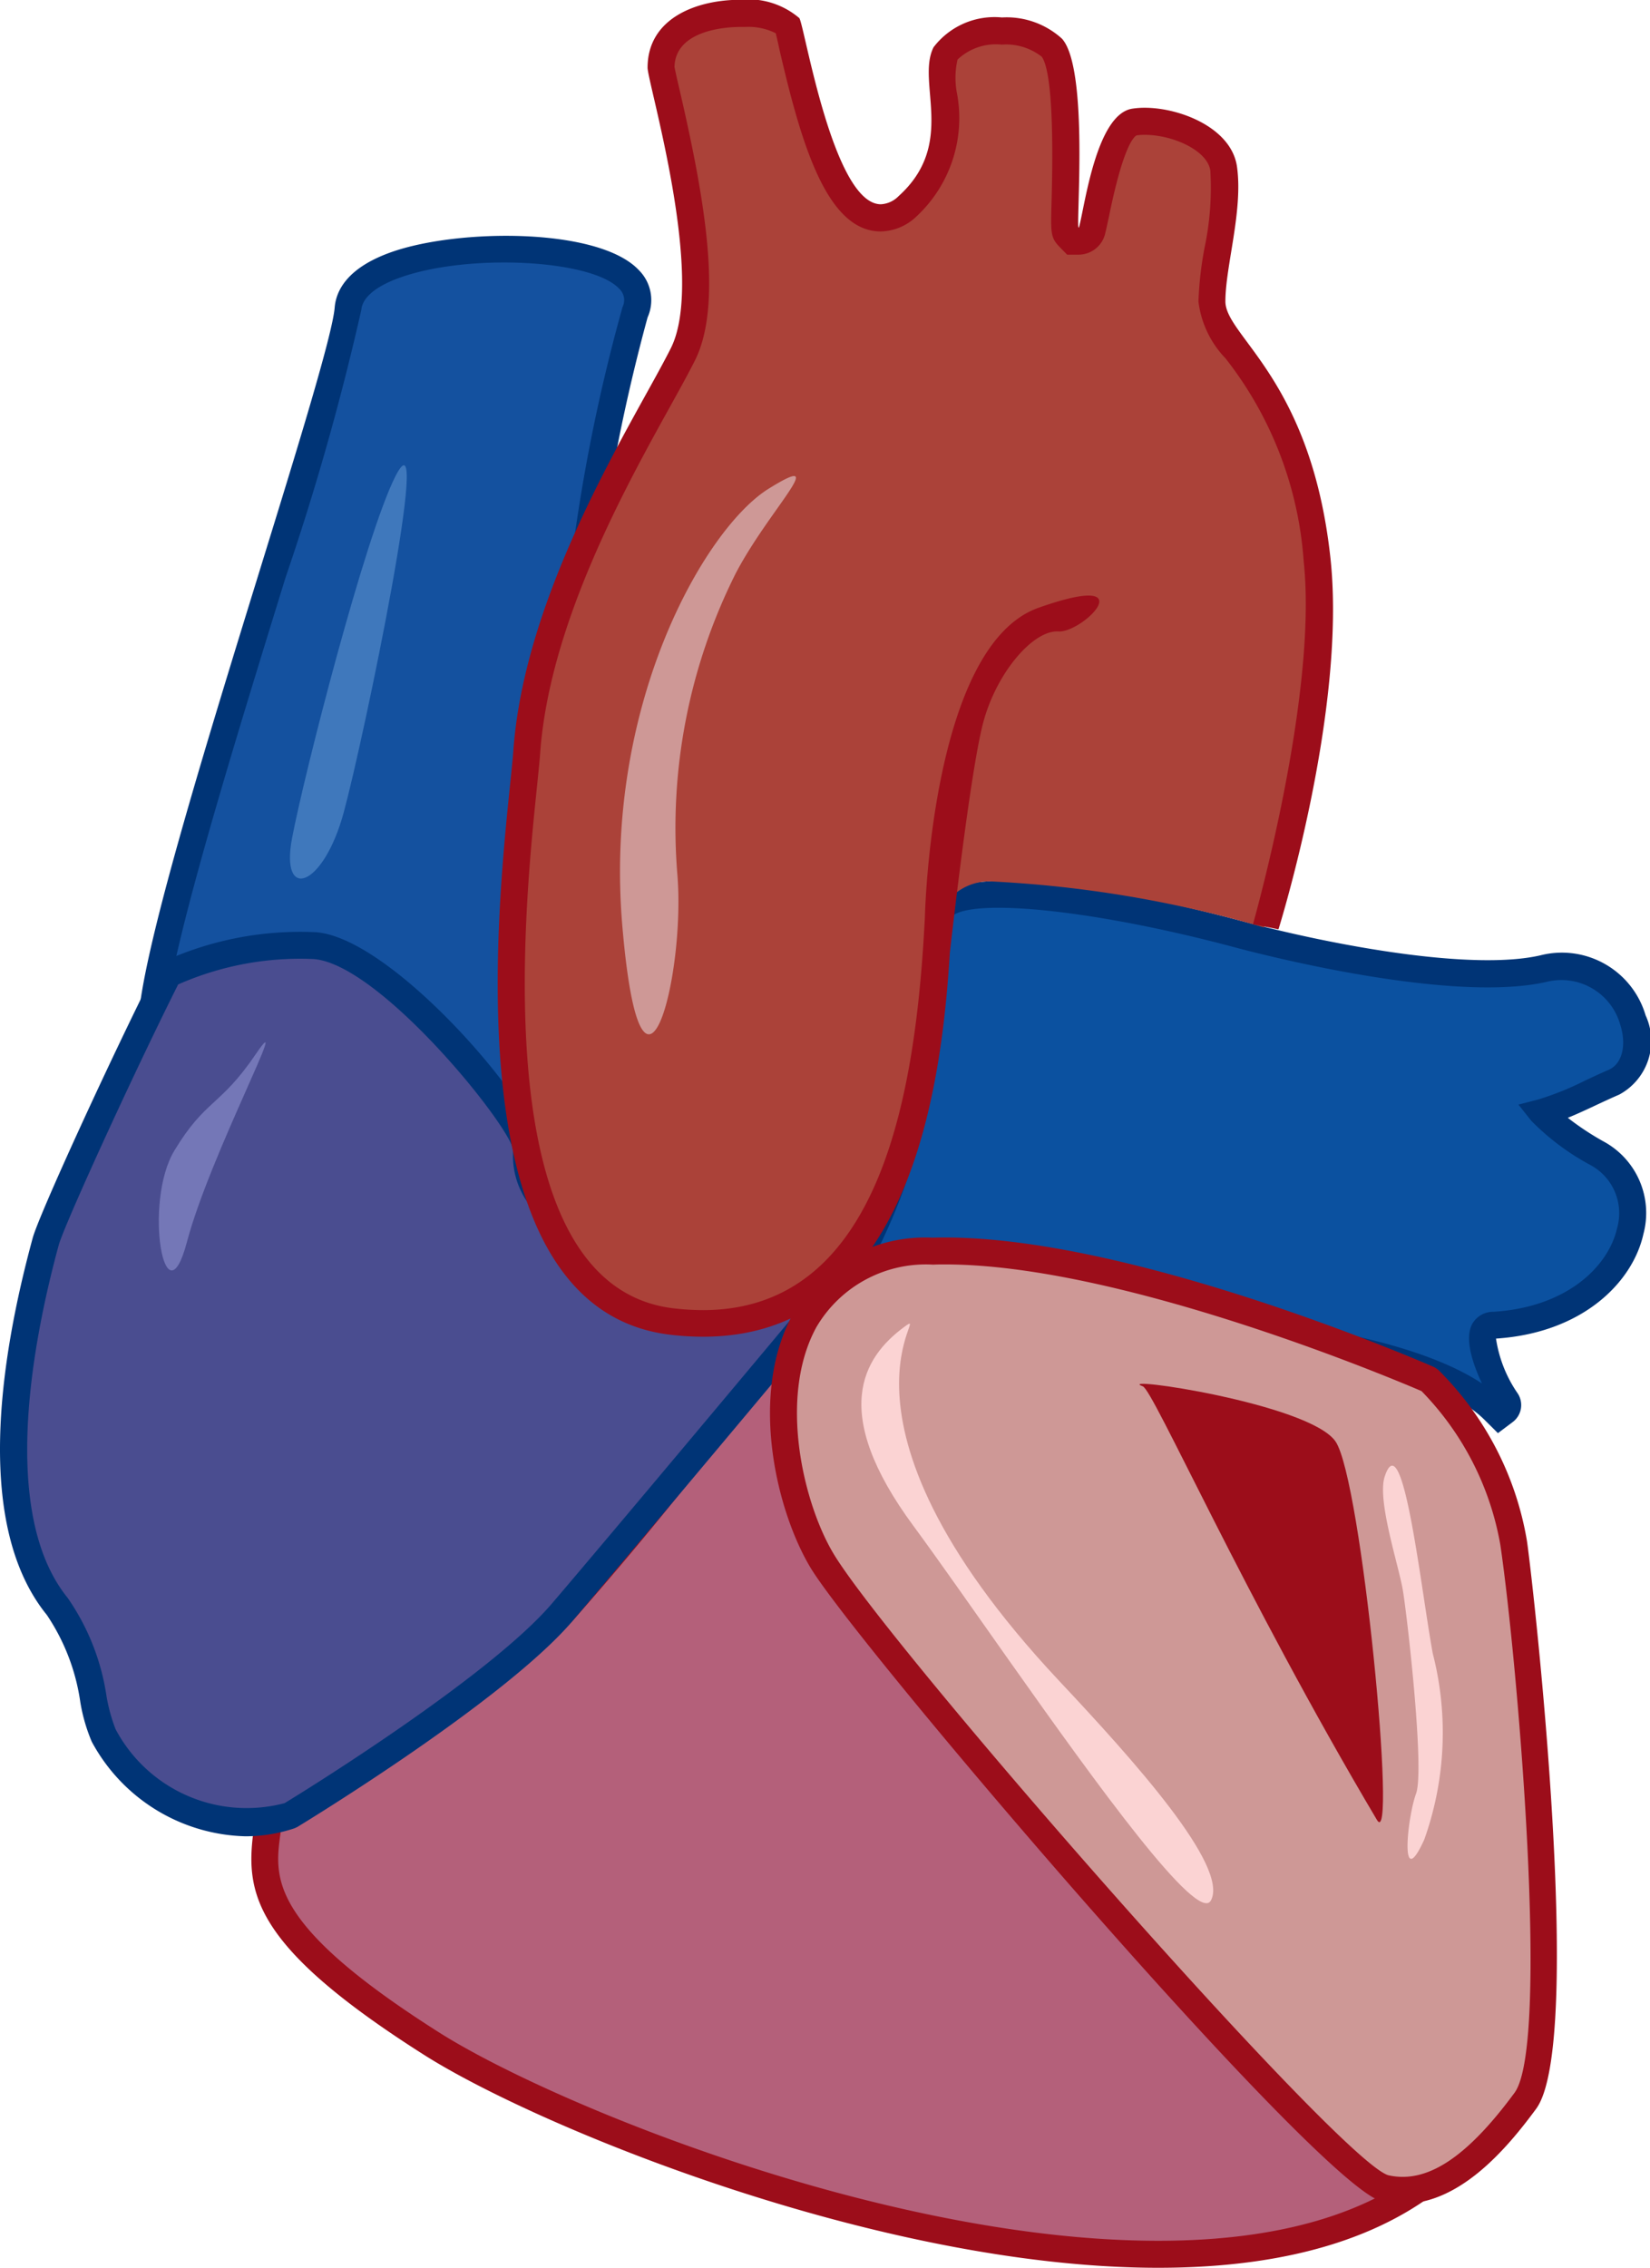 <svg xmlns="http://www.w3.org/2000/svg" width="46.717" height="64.183" viewBox="0 0 46.717 64.183"><defs><style>.a{fill:#b4607a;}.b{fill:#9c0d1a;}.c{fill:#14519f;}.d{fill:#003476;}.e{fill:#4a4d90;}.f{fill:#0b51a0;}.g{fill:#ce9896;}.h{fill:#ab4239;}.i{fill:#3f78bc;}.j{fill:#7477b7;}.k{fill:#fbd3d3;}</style></defs><g transform="translate(-1188.821 -908.246)"><path class="a" d="M1212.426,943.979c1.134.6,2.184,2.971,3.443,5.855a56.53,56.53,0,0,0,2.79,5.781c2.786,4.755,11.213,13.375,11.3,13.461l.152.156-.156.152c-1.982,1.93-4.985,2.663-8.338,2.663-7.72,0-17.3-3.881-20.589-5.969-5.639-3.581-4.7-4.948-4.586-6.492,0,0,5.256-2.453,8.3-5.7A101.172,101.172,0,0,0,1212.426,943.979Z"/><path class="b" d="M1221.615,972.429c-7.889,0-17.587-3.992-20.794-6.03-4.856-3.083-5.06-4.583-4.818-6.364.023-.16.044-.318.057-.478l.017-.223.2-.094c.052-.024,5.227-2.46,8.179-5.619a101.572,101.572,0,0,0,7.654-9.856l.192-.282.3.159c1.269.669,2.356,3.158,3.613,6.04a56.075,56.075,0,0,0,2.77,5.74c2.709,4.623,10.891,13.029,11.237,13.384l.425.433-.431.419C1228.331,971.5,1225.436,972.429,1221.615,972.429ZM1196.8,959.837c-.011.1-.025.2-.038.3-.172,1.257-.349,2.558,4.47,5.618,3.144,2,12.651,5.91,20.385,5.91,3.533,0,6.208-.821,7.952-2.442-1.075-1.109-8.625-8.957-11.238-13.416a56.657,56.657,0,0,1-2.8-5.794c-1.059-2.426-2.055-4.707-3.005-5.506a99.057,99.057,0,0,1-7.512,9.635A31.267,31.267,0,0,1,1196.8,959.837Z"/></g><g transform="translate(-1188.821 -908.246)"><path class="c" d="M1212.894,944.141m-16-7.548a14.048,14.048,0,0,0-3.736.159c.512-3.963,5.36-17.882,5.518-19.769.03-.361.291-.87,1.367-1.246,1.948-.682,5.629-.6,6.586.415a.821.821,0,0,1,.174.932,50.267,50.267,0,0,0-1.43,7.13c-.412,2.519-1.366,13.219-1.661,15.361C1203.315,942.469,1199.379,936.739,1196.9,936.593Z"/><path class="d" d="M1203.087,940.772c-.73,0-1.654-.764-2.783-1.7-1.16-.958-2.476-2.045-3.431-2.1h0a13.918,13.918,0,0,0-3.624.15l-.538.129.07-.548c.293-2.27,1.944-7.617,3.4-12.334,1.055-3.414,2.05-6.638,2.116-7.419.038-.473.351-1.131,1.621-1.574,1.886-.661,5.851-.694,6.989.513a1.2,1.2,0,0,1,.249,1.341,51.924,51.924,0,0,0-1.406,7.045c-.239,1.462-.663,5.707-1.037,9.452-.267,2.685-.5,5-.622,5.9a1.218,1.218,0,0,1-.668,1.083A.91.91,0,0,1,1203.087,940.772Zm-7.5-4.6c.4,0,.838.011,1.326.04h0c1.2.071,2.561,1.191,3.873,2.276.844.7,2,1.653,2.356,1.511.063-.024.147-.163.19-.477.12-.88.351-3.192.618-5.87.375-3.756.8-8.013,1.043-9.5a50,50,0,0,1,1.454-7.216.44.44,0,0,0-.1-.524c-.774-.819-4.239-1-6.182-.316-.689.241-1.084.567-1.113.917a73.5,73.5,0,0,1-2.147,7.581c-1.345,4.356-2.857,9.252-3.292,11.692A15.082,15.082,0,0,1,1195.591,936.172Z"/></g><g transform="translate(-1188.821 -908.246)"><path class="e" d="M1212.894,944.141m-9.158-3.349c-.263,3.171,6.744,3.554,9.183,3.349,0,0-6.274,7.51-8.183,9.741s-7.695,5.746-7.695,5.746a4.569,4.569,0,0,1-5.284-2.264c-.335-.645-.365-2.484-1.315-3.653-1.9-2.334-1.288-6.8-.326-10.328.163-.6,2.153-4.953,3.468-7.566a8.952,8.952,0,0,1,4.164-.807C1199.9,935.193,1203.791,940.136,1203.736,940.792Z"/><path class="d" d="M1195.774,960.217a5.084,5.084,0,0,1-4.355-2.677,4.909,4.909,0,0,1-.324-1.12,5.91,5.91,0,0,0-.948-2.468c-2.048-2.519-1.347-7.192-.4-10.669.176-.648,2.168-5,3.495-7.637l.058-.114.115-.057a9.339,9.339,0,0,1,4.364-.845c2.25.191,6.421,5.17,6.336,6.193h0a1.542,1.542,0,0,0,.5,1.273c1.538,1.537,6.145,1.845,8.273,1.665l.911-.076-.586.7c-.063.075-6.3,7.537-8.186,9.744-1.926,2.25-7.548,5.679-7.787,5.824l-.077.036A4.4,4.4,0,0,1,1195.774,960.217Zm-1.909-24.109c-1.344,2.681-3.235,6.838-3.381,7.375-.737,2.706-1.686,7.6.254,9.988a6.561,6.561,0,0,1,1.1,2.788,4.732,4.732,0,0,0,.256.928,4.2,4.2,0,0,0,4.784,2.092c.5-.3,5.8-3.579,7.566-5.645,1.55-1.812,6.04-7.177,7.621-9.069-2.38.067-6.381-.319-7.993-1.929a2.291,2.291,0,0,1-.72-1.852c-.157-.763-3.776-5.236-5.639-5.394A8.544,8.544,0,0,0,1193.865,936.108Z"/></g><g transform="translate(-1188.821 -908.246)"><path class="f" d="M1231.266,948.3l-.134-.134c-3.194-3.194-17.214-2.586-17.356-2.58l-.08,0-.786-1.353a16.087,16.087,0,0,0,2.017-6.345c.043-.258.341-3.563.377-3.687.441-1.547,7.161.1,8.559.475,2.278.607,6.5,1.474,8.654.978a2.1,2.1,0,0,1,2.531,1.443,1.36,1.36,0,0,1-.538,1.774c-.214.092-.429.193-.642.292a8.519,8.519,0,0,1-1.4.562,6.8,6.8,0,0,0,1.56,1.154,1.932,1.932,0,0,1,.943,2.2c-.272,1.225-1.566,2.523-3.843,2.666-.2.013-.261.087-.291.141-.058.107-.186.563.6,1.956a.241.241,0,0,1-.024.34Z"/><path class="d" d="M1231.232,948.807l-.369-.367c-2.385-2.385-11.839-2.677-17.052-2.471l-.328.015-1.009-1.735.1-.187a15.72,15.72,0,0,0,1.979-6.231c.018-.107.1-.989.171-1.7.17-1.743.193-1.953.217-2.033.527-1.846,6.486-.467,9.023.211,2.716.725,6.562,1.414,8.471.975a2.47,2.47,0,0,1,2.979,1.7,1.724,1.724,0,0,1-.75,2.243c-.182.078-.364.162-.544.246l-.088.041c-.27.127-.545.256-.821.368a7.816,7.816,0,0,0,1.007.667,2.3,2.3,0,0,1,1.134,2.62c-.3,1.36-1.71,2.8-4.174,2.962a3.684,3.684,0,0,0,.6,1.531.6.6,0,0,1-.126.83Zm-14.672-3.649c4.075,0,11.271.294,14.219,2.242-.366-.79-.455-1.351-.272-1.688a.682.682,0,0,1,.6-.34c2.081-.129,3.255-1.283,3.5-2.368a1.546,1.546,0,0,0-.754-1.784,6.958,6.958,0,0,1-1.676-1.253l-.364-.458.566-.147a8.428,8.428,0,0,0,1.33-.538l.089-.041c.188-.088.376-.176.566-.257.387-.166.521-.7.325-1.3a1.73,1.73,0,0,0-2.082-1.19c-2.643.6-7.826-.711-8.839-.982-4.182-1.119-7.89-1.456-8.094-.739-.016.1-.112,1.1-.19,1.9-.1,1-.157,1.622-.178,1.75a16.377,16.377,0,0,1-1.958,6.27l.566.974C1214.365,945.185,1215.318,945.158,1216.56,945.158Z"/></g><g transform="translate(-1188.821 -908.246)"><path class="g" d="M1229.282,947.292a8.555,8.555,0,0,1,2.4,4.628c.413,2.81,1.487,14.213.33,15.784s-2.479,2.809-3.966,2.479-14.462-15.288-15.949-17.767-2.231-8.594,3.14-8.76S1229.282,947.292,1229.282,947.292Z"/><path class="b" d="M1228.53,970.618a2.625,2.625,0,0,1-.57-.063c-1.784-.4-14.884-15.76-16.193-17.944-.96-1.6-1.751-4.88-.5-7.167a4.312,4.312,0,0,1,3.958-2.169c5.372-.162,13.856,3.511,14.213,3.668l.1.068a8.88,8.88,0,0,1,2.517,4.853c.2,1.4,1.629,14.207.259,16.066C1231.441,969.118,1230.134,970.618,1228.53,970.618Zm-12.949-26.586c-.113,0-.225,0-.335.006a3.592,3.592,0,0,0-3.312,1.772c-1.091,2-.355,5.007.487,6.409,1.595,2.659,14.32,17.191,15.708,17.591,1.091.247,2.222-.5,3.573-2.333,1.01-1.37.089-12.171-.4-15.5a8.255,8.255,0,0,0-2.233-4.36C1228.3,947.285,1220.587,944.032,1215.581,944.032Z"/></g><path class="b" d="M1221.178,947.482c.3.109,2.843,5.892,6.629,12.272.579.975-.431-9.639-1.174-10.713S1220.3,947.161,1221.178,947.482Z" transform="translate(-1188.821 -908.246)"/><g transform="translate(-1188.821 -908.246)"><path class="h" d="M1208.725,945.707a7.609,7.609,0,0,1-.865-.052c-5.716-.661-4.589-11.562-4.22-15.144.043-.413.077-.746.094-.977.265-3.715,2.418-7.6,3.7-9.927.291-.524.54-.975.719-1.334.85-1.7-.036-5.529-.461-7.369-.076-.328-.154-.669-.16-.745,0-1.488,2.009-1.532,2.237-1.532a2.025,2.025,0,0,1,1.362.349c.006.034.054.256.125.563.546,2.359,1.235,4.876,2.5,4.876h0a1.129,1.129,0,0,0,.756-.326,3.432,3.432,0,0,0,1.017-3.2,2.349,2.349,0,0,1,.061-1.126,1.854,1.854,0,0,1,1.594-.634,1.974,1.974,0,0,1,1.418.473c.481.528.4,3.426.373,4.379-.022.795-.024.843.107.978l.113.115h.461l.095-.347c.026-.106.056-.253.092-.43.125-.617.506-2.495,1.088-2.593a1.838,1.838,0,0,1,.3-.022c.841,0,2.121.481,2.237,1.349a8.453,8.453,0,0,1-.166,2.287,9.74,9.74,0,0,0-.168,1.464,2.53,2.53,0,0,0,.692,1.381,10.82,10.82,0,0,1,2.285,5.932c.389,3.6-1.106,9.029-1.5,10.4a33.26,33.26,0,0,0-7.671-1.3,1.523,1.523,0,0,0-1.552,1.03c-.162,3.141-.6,11.484-6.663,11.484Z"/><path class="b" d="M1215.713,935.229s.565-5.1.945-6.529,1.422-2.626,2.128-2.583,2.484-1.748-.565-.668-3.213,8.753-3.213,8.753c-.246,4.775-1.166,11.123-6.283,11.123a7.3,7.3,0,0,1-.821-.049c-5.339-.617-4.244-11.234-3.884-14.722.043-.42.078-.758.095-.993.259-3.631,2.386-7.474,3.657-9.769.291-.525.542-.979.727-1.348.8-1.6.267-4.613-.43-7.626-.063-.27-.133-.574-.151-.68.029-1.074,1.549-1.129,1.856-1.129h.149a1.71,1.71,0,0,1,.862.178c.029.116.068.285.1.441.606,2.615,1.327,5.168,2.871,5.168a1.5,1.5,0,0,0,1.012-.423,3.8,3.8,0,0,0,1.142-3.518,2.316,2.316,0,0,1,.022-.923,1.579,1.579,0,0,1,1.253-.423,1.64,1.64,0,0,1,1.13.341c.174.235.363,1.14.279,4.119-.024.85-.029,1,.215,1.253l.226.232h.323a.778.778,0,0,0,.763-.637c.028-.109.059-.264.1-.449.35-1.725.631-2.2.776-2.289a1.4,1.4,0,0,1,.235-.017c.8,0,1.782.444,1.858,1.018a8.175,8.175,0,0,1-.164,2.176,10.051,10.051,0,0,0-.173,1.524,2.808,2.808,0,0,0,.766,1.608,10.476,10.476,0,0,1,2.214,5.746c.352,3.269-.96,8.551-1.436,10.27l.722.144s1.937-6.182,1.472-10.5c-.547-5.072-2.975-6.28-2.975-7.272s.5-2.561.33-3.8c-.146-1.1-1.6-1.68-2.614-1.68a2.26,2.26,0,0,0-.36.027c-.992.166-1.322,2.645-1.488,3.306-.01.04-.018.059-.023.059-.086,0,.3-4.495-.473-5.348a2.331,2.331,0,0,0-1.7-.6,2.17,2.17,0,0,0-1.936.845c-.495.992.661,2.727-.991,4.214a.754.754,0,0,1-.5.228c-1.351,0-2.16-5.047-2.308-5.268a2.223,2.223,0,0,0-1.678-.519h0c-1.215,0-2.619.51-2.619,1.923,0,.414,1.653,5.95.661,7.933s-4.132,6.777-4.462,11.4c-.172,2.4-2.269,15.75,4.462,16.528a8.022,8.022,0,0,0,.909.054c6.1,0,6.811-7.682,7.009-11.214"/></g><path class="g" d="M1210.58,922.08c-1.79,1.113-4.675,6.088-4.139,12.37s1.8,1.439,1.558-1.461a16.056,16.056,0,0,1,1.656-8.522C1210.61,922.647,1212.382,920.96,1210.58,922.08Z" transform="translate(-1188.821 -908.246)"/><path class="i" d="M1200.019,921.72c-.858,1.681-2.588,8.445-2.929,10.247s.883,1.412,1.464-.731S1201.1,919.607,1200.019,921.72Z" transform="translate(-1188.821 -908.246)"/><path class="j" d="M1196.058,938.087c-1.013,1.488-1.418,1.263-2.3,2.724s-.27,4.964.356,2.584C1194.768,940.929,1197.149,936.483,1196.058,938.087Z" transform="translate(-1188.821 -908.246)"/><path class="k" d="M1214.424,945.8c-1.179.867-2.114,2.417.258,5.631.7.949,1.676,2.346,2.716,3.819,2.484,3.514,5.337,7.461,5.707,6.785.524-.961-2.188-3.973-4.3-6.221C1211.673,948.211,1215.344,945.122,1214.424,945.8Z" transform="translate(-1188.821 -908.246)"/><path class="k" d="M1228.027,950.034c-.223.67.394,2.507.514,3.222s.622,5.082.373,5.755-.471,2.847.232,1.3a8.994,8.994,0,0,0,.242-5.266C1229.051,953.223,1228.543,948.486,1228.027,950.034Z" transform="translate(-1188.821 -908.246)"/></svg>
